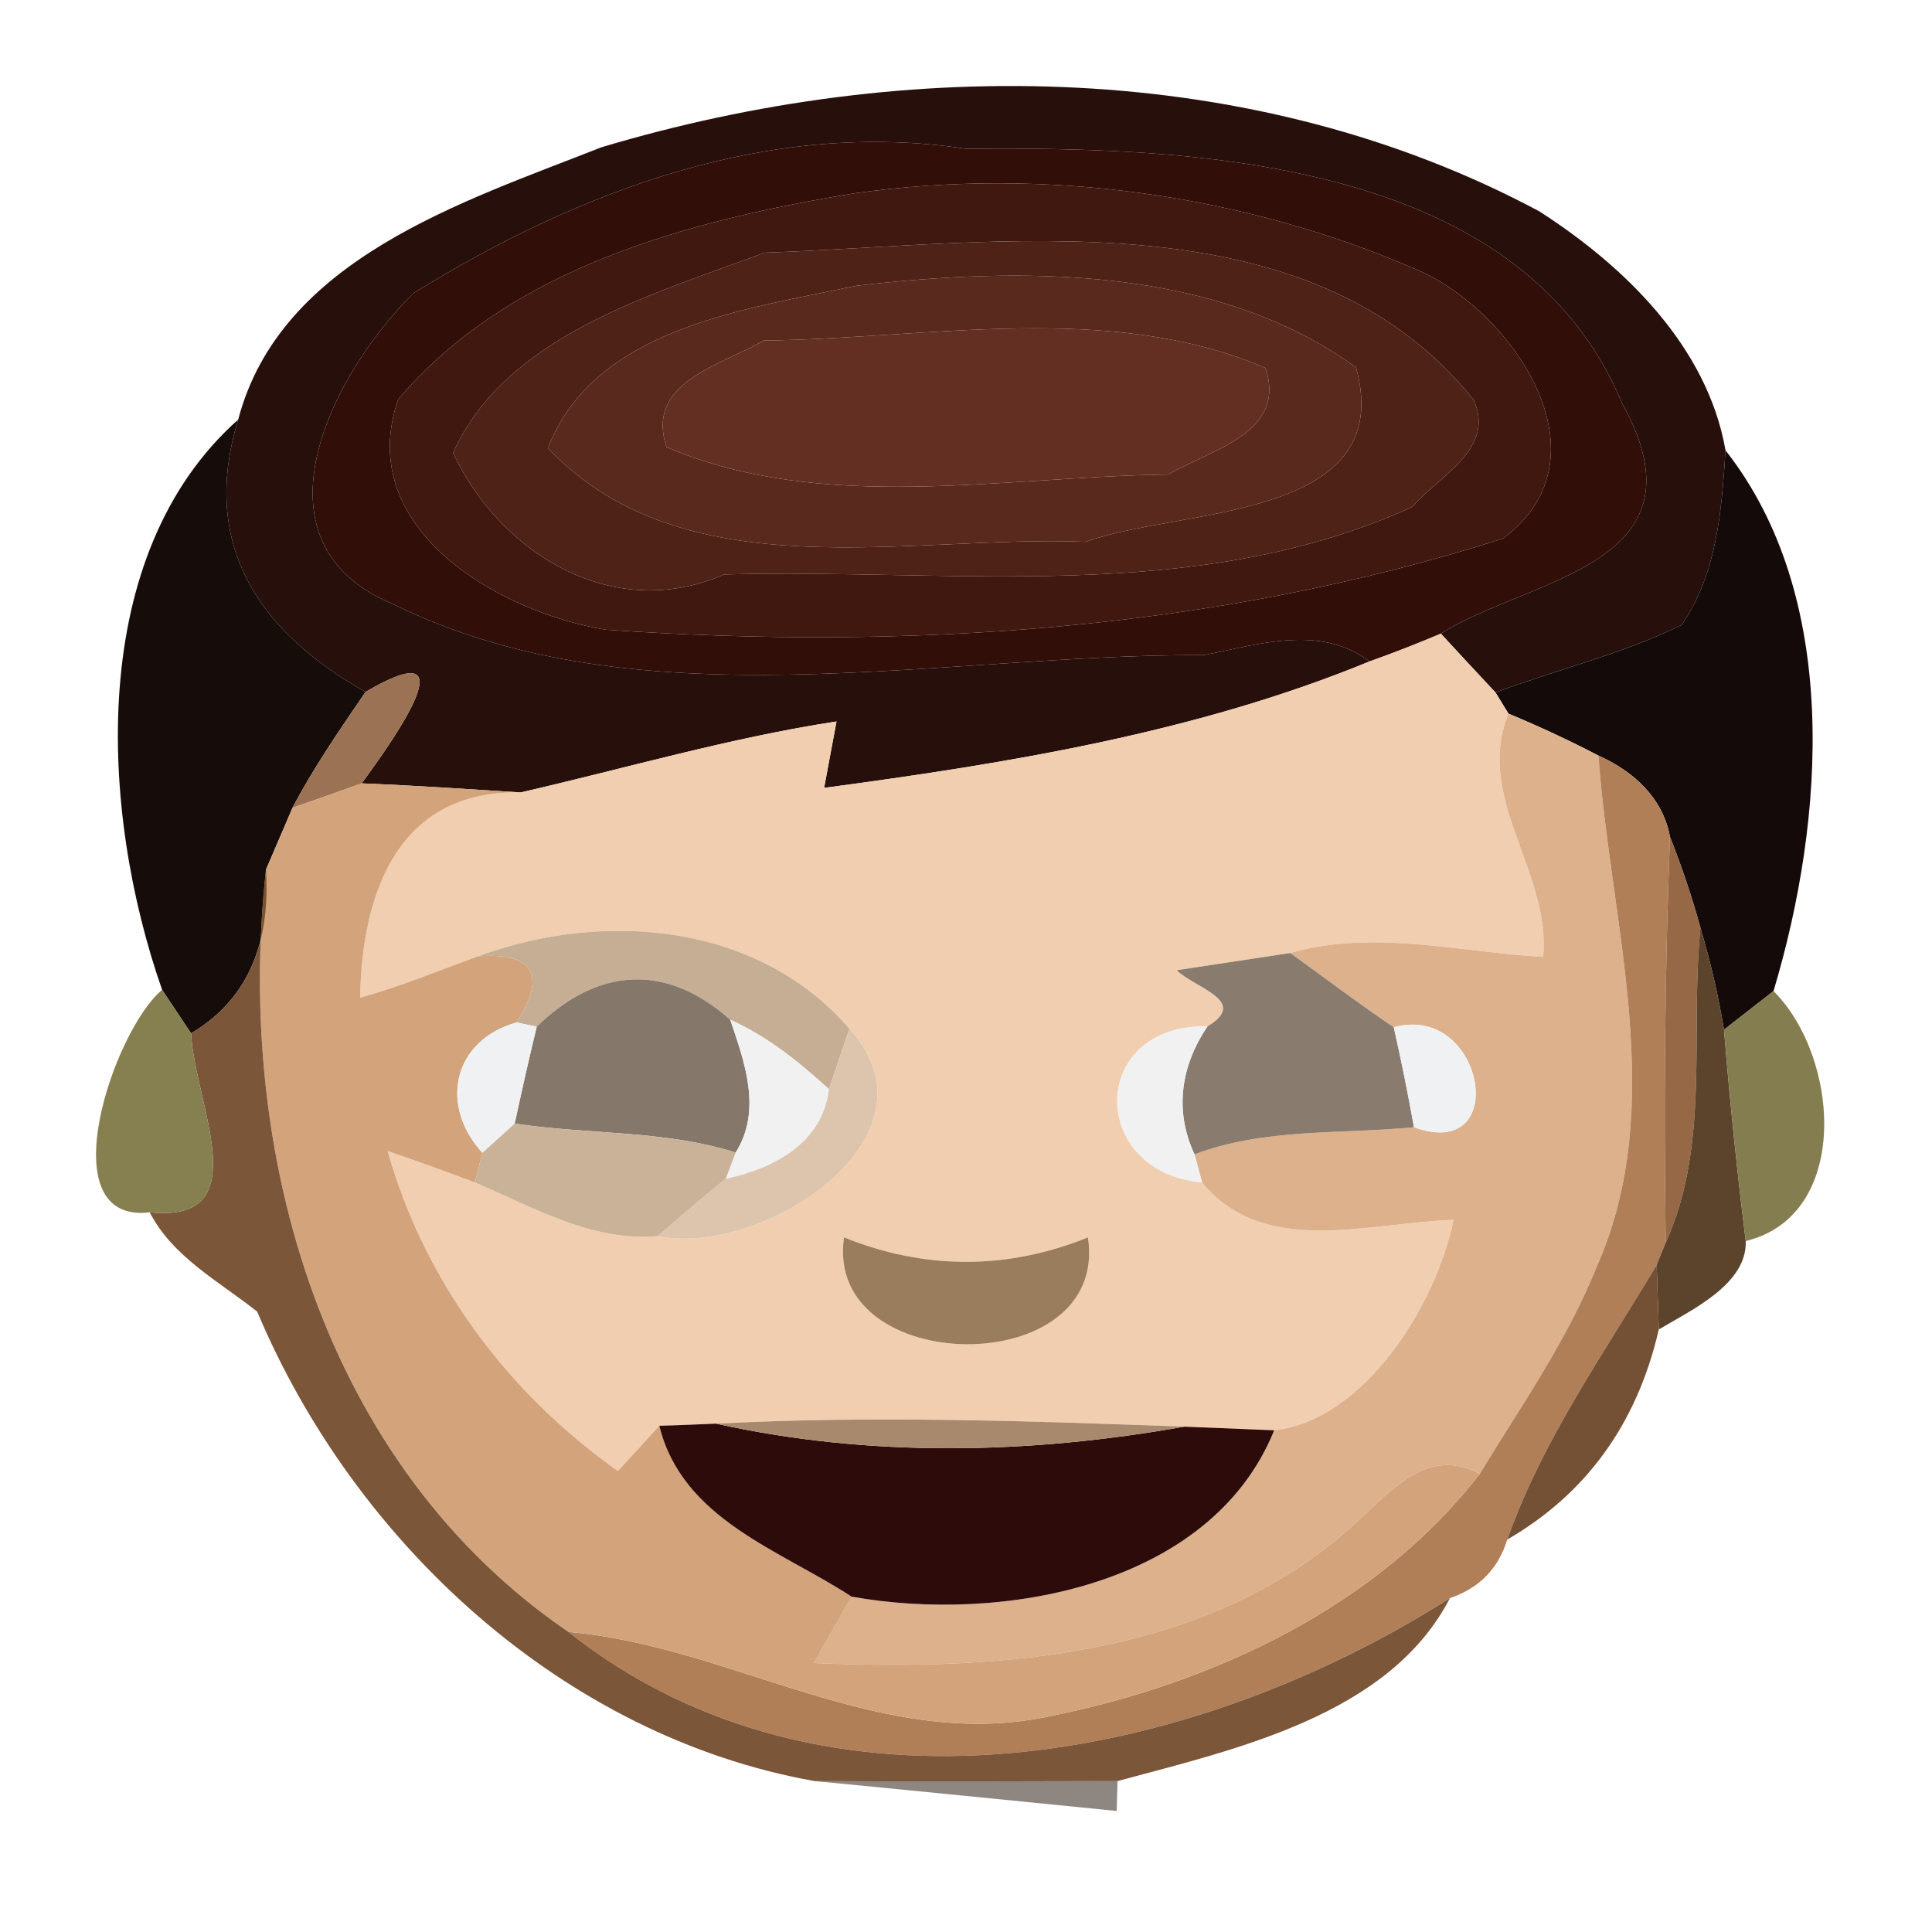 <?xml version="1.0" encoding="UTF-8" ?>
<!DOCTYPE svg PUBLIC "-//W3C//DTD SVG 1.1//EN" "http://www.w3.org/Graphics/SVG/1.1/DTD/svg11.dtd">
<svg width="64pt" height="64pt" viewBox="0 0 64 64" version="1.1" xmlns="http://www.w3.org/2000/svg">
<g id="#210a06f7">
<path fill="#210a06" opacity="0.97" d=" M 19.92 4.88 C 30.03 1.85 41.53 1.94 50.99 7.00 C 53.81 8.81 56.56 11.48 57.16 14.92 C 57.03 16.92 56.88 18.99 55.71 20.70 C 53.74 21.67 51.59 22.17 49.54 22.94 C 48.93 22.29 48.33 21.64 47.73 20.99 C 50.62 19.14 56.74 18.76 53.72 13.33 C 50.33 5.22 39.39 4.86 32.01 4.93 C 25.48 3.93 19.15 6.34 13.70 9.71 C 11.02 12.34 8.09 17.97 13.02 20.01 C 21.15 24.02 31.06 21.67 39.88 21.70 C 41.70 21.35 43.71 20.67 45.37 21.91 C 39.63 24.27 33.42 25.28 27.30 26.10 C 27.40 25.55 27.61 24.45 27.71 23.90 C 24.18 24.44 20.73 25.45 17.25 26.25 C 15.49 26.14 13.74 26.02 11.98 25.95 C 13.09 24.44 15.61 20.87 12.11 22.92 C 8.76 21.04 6.57 18.20 7.89 13.90 C 9.29 8.57 15.34 6.69 19.92 4.88 Z" />
</g>
<g id="#310f08ff">
<path fill="#310f08" opacity="1.00" d=" M 13.70 9.71 C 19.15 6.34 25.48 3.93 32.01 4.93 C 39.39 4.86 50.33 5.22 53.72 13.33 C 56.74 18.76 50.62 19.14 47.73 20.99 C 46.95 21.32 46.16 21.63 45.37 21.91 C 43.71 20.67 41.70 21.35 39.88 21.70 C 31.06 21.67 21.15 24.02 13.02 20.01 C 8.09 17.97 11.02 12.34 13.70 9.71 M 28.33 6.40 C 22.89 7.29 16.90 8.85 13.19 13.23 C 11.71 17.51 16.50 20.27 20.06 20.86 C 30.02 21.55 40.23 20.89 49.79 17.84 C 53.41 15.14 50.12 10.35 47.02 8.97 C 41.21 6.43 34.59 5.52 28.33 6.40 Z" />
</g>
<g id="#40180fff">
<path fill="#40180f" opacity="1.00" d=" M 28.33 6.40 C 34.59 5.52 41.21 6.43 47.02 8.97 C 50.12 10.35 53.41 15.14 49.79 17.84 C 40.23 20.89 30.02 21.55 20.06 20.86 C 16.50 20.27 11.71 17.51 13.19 13.23 C 16.90 8.85 22.89 7.29 28.33 6.40 M 25.33 8.37 C 21.58 9.77 16.75 11.12 15.01 15.00 C 16.47 18.17 20.17 20.69 23.99 19.03 C 31.61 18.82 39.57 20.06 46.77 16.80 C 47.64 15.79 49.57 14.87 48.81 13.24 C 43.30 6.36 32.97 8.12 25.33 8.37 Z" />
</g>
<g id="#4e2217ff">
<path fill="#4e2217" opacity="1.00" d=" M 25.33 8.37 C 32.97 8.12 43.30 6.36 48.81 13.24 C 49.57 14.87 47.64 15.79 46.77 16.80 C 39.57 20.06 31.61 18.82 23.99 19.03 C 20.17 20.69 16.47 18.17 15.01 15.00 C 16.75 11.12 21.58 9.77 25.33 8.37 M 28.35 9.47 C 24.62 10.26 19.71 10.87 18.15 14.84 C 22.68 19.64 30.20 17.70 35.97 17.95 C 38.98 16.82 46.33 17.29 44.92 12.17 C 40.26 8.79 33.78 8.83 28.35 9.47 Z" />
</g>
<g id="#5a291eff">
<path fill="#5a291e" opacity="1.00" d=" M 28.35 9.47 C 33.78 8.83 40.26 8.79 44.92 12.17 C 46.33 17.29 38.98 16.82 35.97 17.95 C 30.20 17.70 22.68 19.64 18.15 14.84 C 19.71 10.87 24.62 10.26 28.35 9.47 M 25.30 11.28 C 23.89 12.11 21.36 12.65 22.08 14.81 C 27.27 17.03 33.25 15.78 38.70 15.72 C 40.11 14.89 42.64 14.35 41.92 12.19 C 36.73 9.97 30.75 11.22 25.30 11.28 Z" />
</g>
<g id="#642f23ff">
<path fill="#642f23" opacity="1.00" d=" M 25.30 11.28 C 30.75 11.22 36.73 9.97 41.92 12.19 C 42.64 14.35 40.11 14.89 38.70 15.72 C 33.25 15.78 27.27 17.03 22.08 14.81 C 21.36 12.65 23.89 12.11 25.30 11.28 Z" />
</g>
<g id="#0d0402f6">
<path fill="#0d0402" opacity="0.96" d=" M 5.37 32.79 C 3.29 26.84 2.86 18.37 7.89 13.90 C 6.57 18.20 8.76 21.04 12.11 22.92 C 11.26 24.17 10.39 25.42 9.69 26.76 C 9.47 27.27 9.03 28.30 8.81 28.81 C 8.97 31.35 8.14 33.16 6.33 34.23 C 6.09 33.87 5.61 33.15 5.37 32.79 Z" />
</g>
<g id="#0e0403f8">
<path fill="#0e0403" opacity="0.97" d=" M 57.16 14.92 C 60.96 19.75 60.47 27.09 58.75 32.83 C 58.34 33.15 57.52 33.79 57.11 34.11 C 56.92 32.97 56.66 31.85 56.33 30.74 C 56.05 29.71 55.71 28.71 55.32 27.72 C 55.08 26.42 54.11 25.55 52.95 25.03 C 51.97 24.52 50.98 24.06 49.97 23.64 L 49.54 22.94 C 51.59 22.17 53.74 21.67 55.71 20.70 C 56.88 18.99 57.03 16.92 57.16 14.92 Z" />
</g>
<g id="#f1ceafff">
<path fill="#f1ceaf" opacity="1.00" d=" M 45.37 21.91 C 46.16 21.63 46.95 21.32 47.73 20.99 C 48.33 21.64 48.93 22.29 49.54 22.94 L 49.97 23.64 C 48.83 26.43 51.38 28.87 51.12 31.70 C 48.32 31.54 45.49 30.78 42.74 31.57 C 41.48 31.76 40.23 31.95 38.98 32.14 C 39.58 32.73 41.40 33.16 40.00 34.00 C 36.05 33.93 36.04 38.82 39.82 39.17 C 41.87 41.67 45.31 40.50 48.15 40.41 C 47.58 43.24 45.19 47.05 42.21 47.38 C 41.47 47.35 39.98 47.29 39.23 47.26 C 34.07 47.07 28.89 46.89 23.72 47.16 C 23.25 47.18 22.31 47.22 21.84 47.23 C 21.50 47.61 20.81 48.36 20.47 48.73 C 16.82 46.15 14.06 42.45 12.84 38.13 C 13.81 38.46 14.78 38.81 15.73 39.17 C 17.66 39.99 19.61 41.14 21.79 40.95 C 25.29 41.66 31.40 37.63 28.14 34.08 C 25.10 30.56 19.99 30.15 15.83 31.68 C 14.54 32.15 13.26 32.68 11.93 33.05 C 11.99 29.53 13.21 26.17 17.25 26.25 C 20.73 25.45 24.18 24.44 27.71 23.90 C 27.61 24.45 27.40 25.55 27.30 26.10 C 33.42 25.28 39.63 24.27 45.37 21.91 M 27.96 40.99 C 27.27 45.65 36.77 45.77 36.04 40.99 C 33.37 42.07 30.63 42.07 27.96 40.99 Z" />
</g>
<g id="#9b7354ff">
<path fill="#9b7354" opacity="1.00" d=" M 12.11 22.92 C 15.61 20.87 13.09 24.44 11.98 25.95 C 11.41 26.16 10.26 26.56 9.69 26.76 C 10.39 25.42 11.26 24.17 12.11 22.92 Z" />
</g>
<g id="#dcb18cff">
<path fill="#dcb18c" opacity="1.00" d=" M 49.97 23.64 C 50.98 24.06 51.97 24.52 52.95 25.03 C 53.35 30.62 55.27 36.57 52.91 41.92 C 51.93 44.38 50.39 46.57 49.02 48.82 C 47.43 47.98 46.29 49.15 45.19 50.19 C 40.34 54.86 33.32 55.36 26.96 55.09 C 27.27 54.54 27.90 53.44 28.21 52.89 C 33.15 53.78 40.11 52.57 42.21 47.38 C 45.19 47.05 47.58 43.24 48.15 40.41 C 45.31 40.50 41.87 41.67 39.82 39.17 L 39.57 38.24 C 41.89 37.36 44.41 37.58 46.84 37.34 C 50.09 38.53 49.17 33.20 46.17 34.03 C 45.00 33.24 43.88 32.39 42.74 31.57 C 45.49 30.78 48.32 31.54 51.12 31.70 C 51.38 28.87 48.83 26.43 49.97 23.64 Z" />
</g>
<g id="#b07f58ff">
<path fill="#b07f58" opacity="1.00" d=" M 52.95 25.03 C 54.11 25.55 55.08 26.42 55.32 27.72 C 55.15 32.20 55.11 36.68 55.18 41.16 L 54.88 41.90 C 53.12 44.86 51.08 47.73 49.93 51.00 C 49.63 51.97 49.00 52.61 48.03 52.94 C 39.45 58.40 27.34 60.81 18.83 54.06 C 24.29 54.53 29.23 58.10 34.88 56.83 C 40.23 55.74 45.64 53.20 49.02 48.82 C 50.39 46.57 51.93 44.38 52.91 41.92 C 55.27 36.57 53.35 30.62 52.95 25.03 Z" />
</g>
<g id="#d3a37bff">
<path fill="#d3a37b" opacity="1.00" d=" M 9.69 26.76 C 10.26 26.56 11.41 26.16 11.98 25.95 C 13.74 26.02 15.49 26.14 17.25 26.25 C 13.21 26.17 11.99 29.53 11.93 33.05 C 13.26 32.68 14.54 32.15 15.83 31.68 C 17.77 31.53 18.07 32.40 17.11 33.87 C 15.00 34.47 14.54 36.61 15.98 38.19 L 15.73 39.17 C 14.78 38.81 13.81 38.46 12.84 38.13 C 14.06 42.45 16.82 46.15 20.47 48.73 C 20.81 48.36 21.50 47.61 21.84 47.23 C 22.60 50.33 25.83 51.34 28.21 52.89 C 27.90 53.44 27.27 54.54 26.96 55.09 C 33.32 55.36 40.34 54.86 45.19 50.19 C 46.29 49.15 47.43 47.98 49.02 48.82 C 45.64 53.20 40.23 55.74 34.88 56.83 C 29.23 58.10 24.29 54.53 18.83 54.06 C 10.70 48.51 7.78 38.22 8.81 28.81 C 9.03 28.30 9.47 27.27 9.69 26.76 Z" />
</g>
<g id="#976845ff">
<path fill="#976845" opacity="1.00" d=" M 55.32 27.72 C 55.71 28.71 56.05 29.71 56.33 30.74 C 55.98 34.18 56.66 37.91 55.18 41.16 C 55.11 36.68 55.15 32.20 55.32 27.72 Z" />
</g>
<g id="#764f31f5">
<path fill="#764f31" opacity="0.96" d=" M 6.33 34.23 C 8.14 33.16 8.97 31.35 8.81 28.81 C 7.78 38.22 10.70 48.51 18.83 54.06 C 27.34 60.81 39.45 58.40 48.03 52.94 C 46.03 56.82 40.95 57.94 37.02 59.00 C 33.67 59.01 30.33 59.02 26.98 59.00 C 18.68 57.52 11.75 51.12 8.52 43.45 C 7.26 42.45 5.72 41.64 4.96 40.16 C 8.57 40.53 6.45 36.58 6.33 34.23 Z" />
</g>
<g id="#c5ae94ff">
<path fill="#c5ae94" opacity="1.00" d=" M 15.83 31.68 C 19.99 30.15 25.10 30.56 28.14 34.08 C 27.97 34.58 27.63 35.58 27.46 36.08 C 26.47 35.18 25.42 34.33 24.19 33.78 C 22.06 31.89 19.80 32.04 17.78 34.01 L 17.11 33.87 C 18.07 32.40 17.77 31.53 15.83 31.68 Z" />
</g>
<g id="#51391eef">
<path fill="#51391e" opacity="0.94" d=" M 56.33 30.74 C 56.66 31.85 56.92 32.97 57.11 34.11 C 57.30 36.45 57.54 38.78 57.83 41.11 C 57.88 42.54 56.04 43.39 54.95 44.04 C 54.93 43.50 54.90 42.43 54.88 41.90 L 55.18 41.16 C 56.66 37.91 55.98 34.18 56.33 30.74 Z" />
</g>
<g id="#85786bff">
<path fill="#85786b" opacity="1.00" d=" M 17.78 34.01 C 19.80 32.04 22.06 31.89 24.19 33.78 C 24.67 35.20 25.25 36.78 24.37 38.18 C 22.00 37.43 19.48 37.59 17.05 37.22 C 17.28 36.15 17.52 35.08 17.78 34.01 Z" />
</g>
<g id="#897b6eff">
<path fill="#897b6e" opacity="1.00" d=" M 38.98 32.14 C 40.23 31.95 41.48 31.76 42.74 31.57 C 43.88 32.39 45.00 33.24 46.17 34.03 C 46.42 35.13 46.64 36.23 46.84 37.34 C 44.41 37.58 41.89 37.36 39.57 38.24 C 38.89 36.79 39.12 35.30 40.00 34.00 C 41.40 33.16 39.58 32.73 38.98 32.14 Z" />
</g>
<g id="#847d4df9">
<path fill="#847d4d" opacity="0.98" d=" M 5.37 32.79 C 5.61 33.15 6.09 33.87 6.33 34.23 C 6.45 36.58 8.57 40.53 4.96 40.16 C 1.60 40.56 3.74 34.15 5.37 32.79 Z" />
</g>
<g id="#817a4cf9">
<path fill="#817a4c" opacity="0.98" d=" M 57.11 34.11 C 57.52 33.79 58.34 33.15 58.75 32.83 C 60.96 35.04 61.31 40.27 57.83 41.11 C 57.54 38.78 57.30 36.45 57.11 34.11 Z" />
</g>
<g id="#f0f1f2ff">
<path fill="#f0f1f2" opacity="1.00" d=" M 15.98 38.19 C 14.54 36.61 15.00 34.47 17.11 33.87 L 17.78 34.01 C 17.52 35.08 17.28 36.15 17.05 37.22 C 16.78 37.46 16.25 37.95 15.98 38.19 Z" />
<path fill="#f0f1f2" opacity="1.00" d=" M 46.17 34.03 C 49.17 33.20 50.09 38.53 46.84 37.34 C 46.64 36.23 46.42 35.13 46.17 34.03 Z" />
</g>
<g id="#f1f1f2ff">
<path fill="#f1f1f2" opacity="1.00" d=" M 24.19 33.78 C 25.42 34.33 26.47 35.18 27.46 36.08 C 27.25 37.87 25.63 38.71 24.04 39.05 L 24.37 38.18 C 25.25 36.78 24.67 35.20 24.19 33.78 Z" />
<path fill="#f1f1f2" opacity="1.00" d=" M 39.82 39.17 C 36.04 38.82 36.05 33.93 40.00 34.00 C 39.12 35.30 38.89 36.79 39.57 38.24 L 39.82 39.17 Z" />
</g>
<g id="#ddc5adff">
<path fill="#ddc5ad" opacity="1.00" d=" M 28.14 34.08 C 31.40 37.63 25.29 41.66 21.79 40.95 C 22.53 40.30 23.28 39.66 24.04 39.05 C 25.63 38.71 27.25 37.87 27.46 36.08 C 27.63 35.58 27.97 34.58 28.14 34.08 Z" />
</g>
<g id="#cab299ff">
<path fill="#cab299" opacity="1.00" d=" M 17.05 37.22 C 19.48 37.59 22.00 37.43 24.37 38.18 L 24.04 39.05 C 23.28 39.66 22.53 40.30 21.79 40.95 C 19.61 41.14 17.66 39.99 15.73 39.17 L 15.98 38.19 C 16.25 37.95 16.78 37.46 17.05 37.22 Z" />
</g>
<g id="#9a7d5dff">
<path fill="#9a7d5d" opacity="1.00" d=" M 27.96 40.99 C 30.63 42.07 33.37 42.07 36.04 40.99 C 36.77 45.77 27.27 45.65 27.96 40.99 Z" />
</g>
<g id="#6e482cf3">
<path fill="#6e482c" opacity="0.95" d=" M 49.93 51.00 C 51.08 47.73 53.12 44.86 54.88 41.90 C 54.90 42.43 54.93 43.50 54.95 44.04 C 54.23 47.16 52.55 49.48 49.93 51.00 Z" />
</g>
<g id="#2e0b0bff">
<path fill="#2e0b0b" opacity="1.00" d=" M 21.84 47.23 C 22.31 47.22 23.25 47.18 23.72 47.16 C 28.83 48.29 34.11 48.17 39.23 47.26 C 39.98 47.29 41.47 47.35 42.21 47.38 C 40.11 52.57 33.15 53.78 28.21 52.89 C 25.83 51.34 22.60 50.33 21.84 47.23 Z" />
</g>
<g id="#a8896dff">
<path fill="#a8896d" opacity="1.00" d=" M 23.72 47.16 C 28.89 46.89 34.07 47.07 39.23 47.26 C 34.11 48.17 28.83 48.29 23.72 47.16 Z" />
</g>
<g id="#281a0e85">
<path fill="#281a0e" opacity="0.52" d=" M 26.98 59.00 C 30.33 59.02 33.67 59.01 37.02 59.00 L 36.99 59.99 C 34.49 59.74 29.48 59.24 26.98 59.00 Z" />
</g>
</svg>
